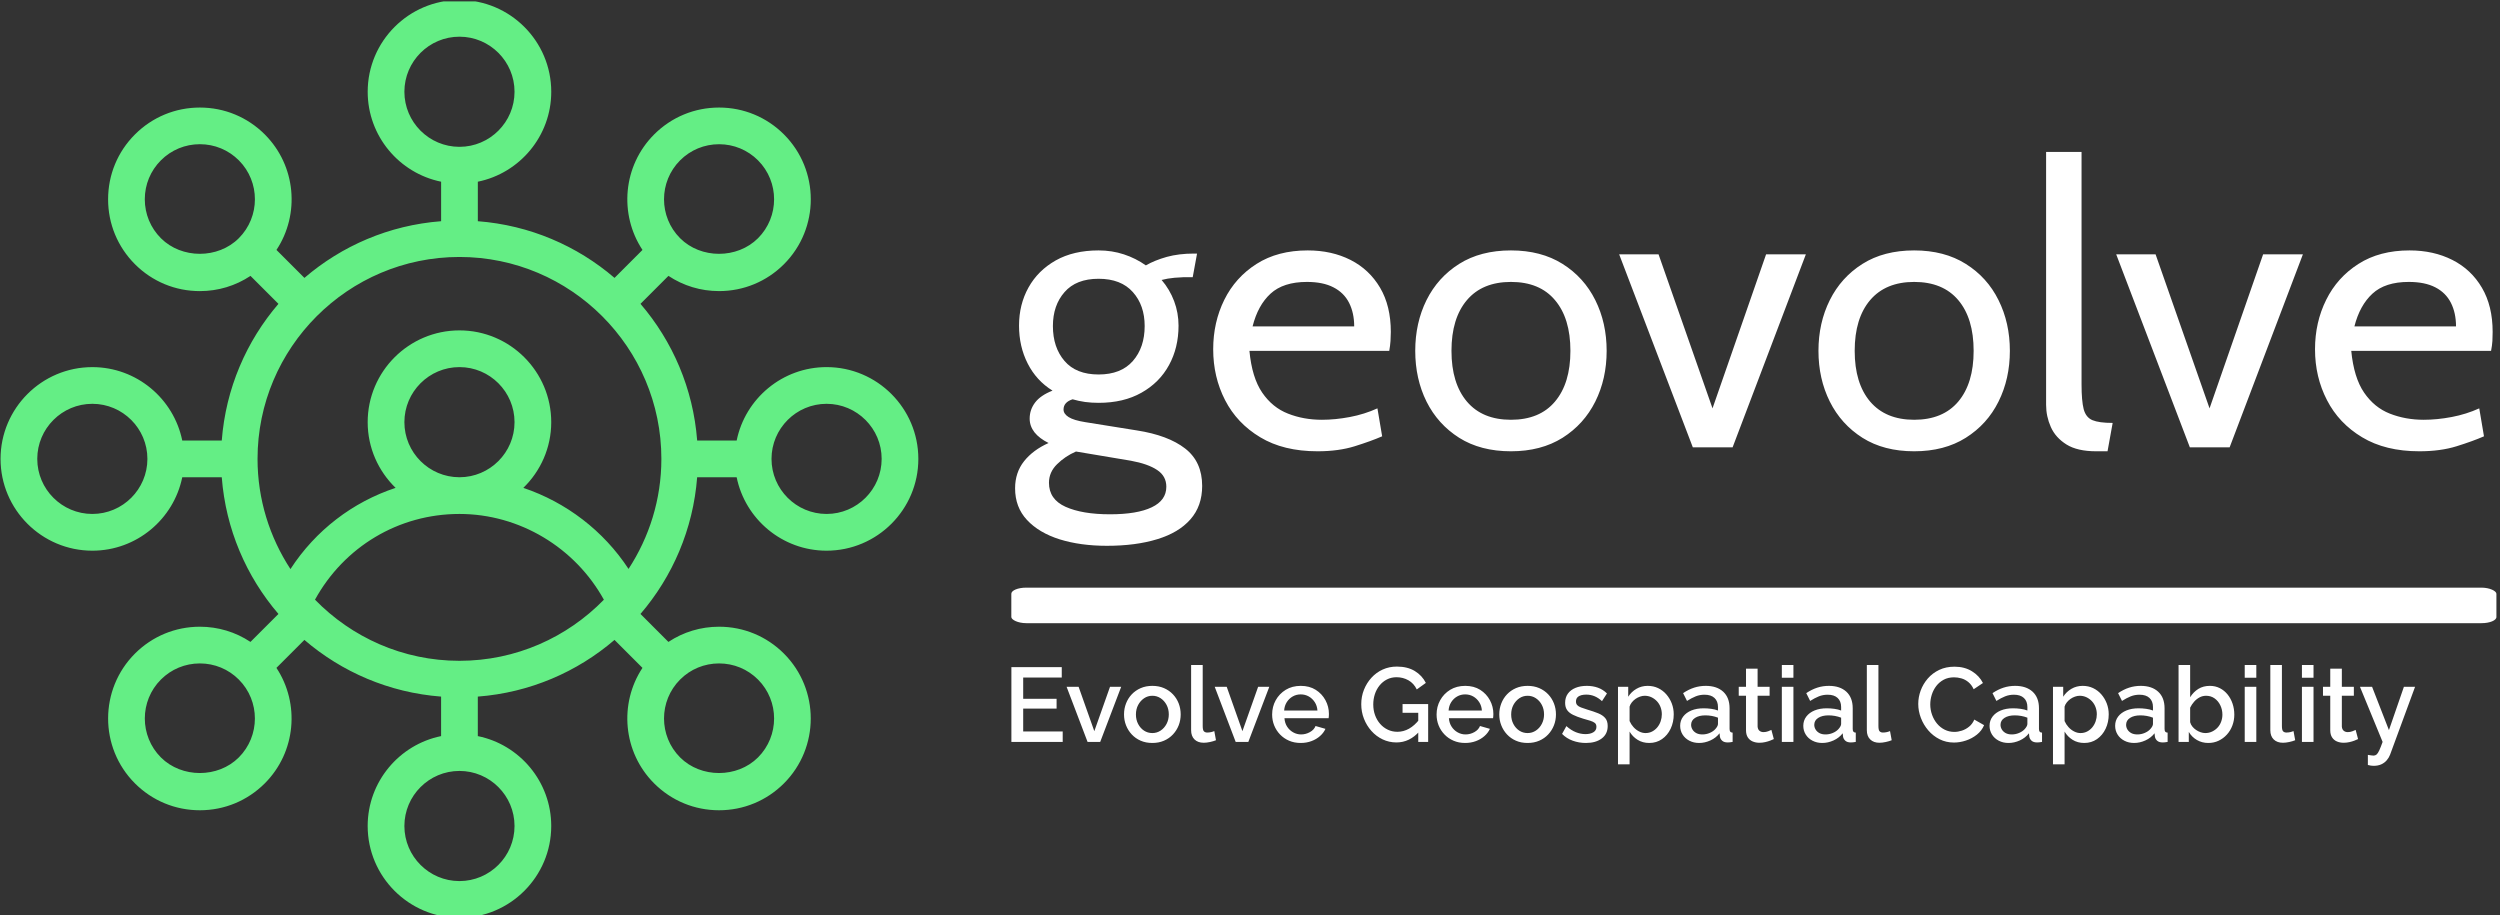 <svg xmlns="http://www.w3.org/2000/svg" version="1.1" xmlns:xlink="http://www.w3.org/1999/xlink" xmlns:svgjs="http://svgjs.dev/svgjs" width="1000" height="366" viewBox="0 0 1000 366"><rect x="0" y="0" width="1000" height="366" fill="#333333" stroke="none"/><g transform="matrix(1,0,0,1,-0.606,0.558)"><svg viewBox="0 0 396 145" data-background-color="#0a3042" preserveAspectRatio="xMidYMid meet" height="366" width="1000" xmlns="http://www.w3.org/2000/svg" xmlns:xlink="http://www.w3.org/1999/xlink"><g id="tight-bounds" transform="matrix(1,0,0,1,0.24,-0.221)"><svg viewBox="0 0 395.52 145.442" height="145.442" width="395.52"><g><svg viewBox="0 0 668.037 245.654" height="145.442" width="395.52"><g transform="matrix(1,0,0,1,270.54,40.673)"><svg viewBox="0 0 397.498 164.308" height="164.308" width="397.498"><g><svg viewBox="0 0 397.498 164.308" height="164.308" width="397.498"><g><rect width="397.498" height="9.507" x="0" y="116.615" fill="#ffffff" opacity="1" stroke-width="0" stroke="transparent" fill-opacity="1" class="rect-in-0" data-fill-palette-color="primary" rx="1%" id="in-0" data-palette-color="#ffffff"></rect></g><g transform="matrix(1,0,0,1,0.989,0)"><svg viewBox="0 0 395.52 105.416" height="105.416" width="395.52"><g transform="matrix(1,0,0,1,0,0)"><svg width="395.52" viewBox="1.3 -37.5 187.58 50" height="105.416" data-palette-color="#ffffff"><path d="M12.95 12.5L12.95 12.5Q9.6 12.5 6.96 11.68 4.33 10.85 2.81 9.22 1.3 7.6 1.3 5.2L1.3 5.2Q1.3 3.2 2.44 1.76 3.58 0.33 5.55-0.55L5.55-0.55Q4.38-1.13 3.76-1.91 3.15-2.7 3.15-3.65L3.15-3.65Q3.15-4.78 3.84-5.69 4.53-6.6 6.05-7.2L6.05-7.2Q4-8.47 2.9-10.64 1.8-12.8 1.8-15.45L1.8-15.45Q1.8-18.13 3-20.29 4.2-22.45 6.46-23.73 8.72-25 11.9-25L11.9-25Q13.6-25 15.11-24.5 16.63-24 17.9-23.1L17.9-23.1Q19.03-23.75 20.56-24.18 22.1-24.6 24-24.6L24-24.6Q24.13-24.6 24.21-24.6 24.3-24.6 24.4-24.6L24.4-24.6 23.85-21.6Q23.55-21.6 23.28-21.6 23-21.6 22.7-21.6L22.7-21.6Q22.45-21.6 21.55-21.53 20.65-21.45 19.9-21.25L19.9-21.25Q20.93-20.05 21.49-18.56 22.05-17.07 22.05-15.45L22.05-15.45Q22.05-12.65 20.84-10.44 19.63-8.22 17.35-6.94 15.08-5.65 11.9-5.65L11.9-5.65Q11-5.65 10.18-5.76 9.35-5.88 8.6-6.1L8.6-6.1Q7.45-5.73 7.45-4.8L7.45-4.8Q7.45-4.25 8.1-3.84 8.75-3.43 10.2-3.2L10.2-3.2 16.75-2.15Q20.73-1.53 22.89 0.15 25.05 1.83 25.05 4.9L25.05 4.9Q25.05 7.45 23.56 9.14 22.08 10.83 19.35 11.66 16.63 12.5 12.95 12.5ZM13.35 8.5L13.35 8.5Q16.8 8.5 18.65 7.61 20.5 6.73 20.5 5L20.5 5Q20.5 3.65 19.34 2.88 18.18 2.1 16 1.7L16 1.7 9.03 0.53Q7.65 1.13 6.63 2.14 5.6 3.15 5.6 4.5L5.6 4.5Q5.6 6.6 7.71 7.55 9.83 8.5 13.35 8.5ZM11.9-9.25L11.9-9.25Q14.75-9.25 16.25-10.96 17.75-12.68 17.75-15.4L17.75-15.4Q17.75-18.03 16.25-19.71 14.75-21.4 11.9-21.4L11.9-21.4Q9.05-21.4 7.58-19.71 6.1-18.03 6.1-15.4L6.1-15.4Q6.1-12.68 7.58-10.96 9.05-9.25 11.9-9.25ZM39.7 0.5L39.7 0.5Q35.37 0.5 32.42-1.28 29.47-3.05 27.96-5.99 26.45-8.93 26.45-12.45L26.45-12.45Q26.45-15.88 27.86-18.73 29.27-21.58 31.96-23.29 34.65-25 38.45-25L38.45-25Q41.5-25 43.89-23.79 46.27-22.58 47.64-20.26 49-17.95 49-14.65L49-14.65Q49-14.13 48.96-13.51 48.92-12.9 48.8-12.25L48.8-12.25 31.05-12.25Q31.37-8.85 32.67-6.95 33.97-5.05 35.95-4.28 37.92-3.5 40.25-3.5L40.25-3.5Q41.95-3.5 43.8-3.85 45.65-4.2 47.3-4.95L47.3-4.95 47.9-1.4Q46.47-0.78 44.42-0.14 42.37 0.5 39.7 0.5ZM31.45-15.35L31.45-15.35 44.35-15.35Q44.35-17.07 43.7-18.35 43.05-19.63 41.72-20.31 40.4-21 38.35-21L38.35-21Q35.35-21 33.73-19.51 32.12-18.03 31.45-15.35ZM64.25 0.5L64.25 0.5Q60.4 0.5 57.68-1.21 54.97-2.93 53.53-5.81 52.1-8.7 52.1-12.25L52.1-12.25Q52.1-15.8 53.53-18.69 54.97-21.58 57.68-23.29 60.4-25 64.25-25L64.25-25Q68.07-25 70.8-23.29 73.52-21.58 74.96-18.69 76.4-15.8 76.4-12.25L76.4-12.25Q76.4-8.7 74.96-5.81 73.52-2.93 70.8-1.21 68.07 0.5 64.25 0.5ZM64.25-3.5L64.25-3.5Q67.9-3.5 69.84-5.81 71.8-8.13 71.8-12.25L71.8-12.25Q71.8-16.38 69.84-18.69 67.9-21 64.25-21L64.25-21Q60.62-21 58.66-18.69 56.7-16.38 56.7-12.25L56.7-12.25Q56.7-8.13 58.66-5.81 60.62-3.5 64.25-3.5ZM92.39 0L87.34 0 77.99-24.5 82.99-24.5 89.84-4.95 96.64-24.5 101.69-24.5 92.39 0ZM115.44 0.5L115.44 0.5Q111.59 0.5 108.88-1.21 106.17-2.93 104.73-5.81 103.29-8.7 103.29-12.25L103.29-12.25Q103.29-15.8 104.73-18.69 106.17-21.58 108.88-23.29 111.59-25 115.44-25L115.44-25Q119.27-25 121.99-23.29 124.72-21.58 126.15-18.69 127.59-15.8 127.59-12.25L127.59-12.25Q127.59-8.7 126.15-5.81 124.72-2.93 121.99-1.21 119.27 0.5 115.44 0.5ZM115.44-3.5L115.44-3.5Q119.09-3.5 121.04-5.81 122.99-8.13 122.99-12.25L122.99-12.25Q122.99-16.38 121.04-18.69 119.09-21 115.44-21L115.44-21Q111.82-21 109.85-18.69 107.89-16.38 107.89-12.25L107.89-12.25Q107.89-8.13 109.85-5.81 111.82-3.5 115.44-3.5ZM139.99 0.5L138.54 0.5Q136.16 0.5 134.78-0.36 133.39-1.23 132.79-2.58 132.19-3.93 132.19-5.4L132.19-5.4 132.19-37.5 136.69-37.5 136.69-8Q136.69-5.9 136.96-4.85 137.24-3.8 138.07-3.45 138.91-3.1 140.64-3.1L140.64-3.1 139.99 0.5ZM155.49 0L150.44 0 141.09-24.5 146.09-24.5 152.94-4.95 159.74-24.5 164.79-24.5 155.49 0ZM179.58 0.5L179.58 0.5Q175.26 0.5 172.31-1.28 169.36-3.05 167.85-5.99 166.33-8.93 166.33-12.45L166.33-12.45Q166.33-15.88 167.75-18.73 169.16-21.58 171.85-23.29 174.53-25 178.33-25L178.33-25Q181.38-25 183.77-23.79 186.16-22.58 187.52-20.26 188.88-17.95 188.88-14.65L188.88-14.65Q188.88-14.13 188.85-13.51 188.81-12.9 188.68-12.25L188.68-12.25 170.93-12.25Q171.26-8.85 172.56-6.95 173.86-5.05 175.83-4.28 177.81-3.5 180.13-3.5L180.13-3.5Q181.83-3.5 183.68-3.85 185.53-4.2 187.18-4.95L187.18-4.95 187.78-1.4Q186.36-0.78 184.31-0.14 182.26 0.5 179.58 0.5ZM171.33-15.35L171.33-15.35 184.23-15.35Q184.23-17.07 183.58-18.35 182.93-19.63 181.61-20.31 180.28-21 178.23-21L178.23-21Q175.23-21 173.62-19.51 172.01-18.03 171.33-15.35Z" opacity="1" transform="matrix(1,0,0,1,0,0)" fill="#ffffff" class="undefined-text-0" data-fill-palette-color="primary" id="text-0"></path></svg></g></svg></g><g transform="matrix(1,0,0,1,0,137.32)"><svg viewBox="0 0 375.744 26.988" height="26.988" width="375.744"><g transform="matrix(1,0,0,1,0,0)"><svg width="375.744" viewBox="4 -36.5 666.13 47.85" height="26.988" data-palette-color="#ffffff"><path d="M9.6-4.95L28.35-4.95 28.35 0 4 0 4-35.5 27.9-35.5 27.9-30.55 9.6-30.55 9.6-20.45 25.45-20.45 25.45-15.8 9.6-15.8 9.6-4.95ZM46.15 0L40.15 0 30.2-26.15 35.9-26.15 43.35-5.1 50.8-26.15 56.1-26.15 46.15 0ZM70.9 0.5L70.9 0.5Q67.8 0.5 65.34-0.58 62.9-1.65 61.12-3.55 59.35-5.45 58.4-7.88 57.45-10.3 57.45-13.05L57.45-13.05Q57.45-15.8 58.4-18.25 59.35-20.7 61.12-22.58 62.9-24.45 65.37-25.53 67.84-26.6 70.9-26.6L70.9-26.6Q73.95-26.6 76.42-25.53 78.9-24.45 80.67-22.58 82.45-20.7 83.4-18.25 84.34-15.8 84.34-13.05L84.34-13.05Q84.34-10.3 83.4-7.88 82.45-5.45 80.67-3.55 78.9-1.65 76.42-0.58 73.95 0.5 70.9 0.5ZM63.1-13L63.1-13Q63.1-10.5 64.15-8.5 65.2-6.5 66.95-5.35 68.7-4.2 70.9-4.2L70.9-4.2Q73.05-4.2 74.82-5.38 76.59-6.55 77.65-8.58 78.7-10.6 78.7-13.05L78.7-13.05Q78.7-15.55 77.65-17.55 76.59-19.55 74.82-20.73 73.05-21.9 70.9-21.9L70.9-21.9Q68.7-21.9 66.95-20.7 65.2-19.5 64.15-17.53 63.1-15.55 63.1-13ZM89.29-5.55L89.29-36.5 94.79-36.5 94.79-7.55Q94.79-5.55 95.39-5 95.99-4.45 96.89-4.45L96.89-4.45Q97.89-4.45 98.77-4.65 99.64-4.85 100.29-5.15L100.29-5.15 101.09-0.8Q99.89-0.3 98.24 0.05 96.59 0.4 95.29 0.4L95.29 0.4Q92.49 0.4 90.89-1.18 89.29-2.75 89.29-5.55L89.29-5.55ZM116.44 0L110.44 0 100.49-26.15 106.19-26.15 113.64-5.1 121.09-26.15 126.39-26.15 116.44 0ZM141.29 0.5L141.29 0.5Q138.24 0.5 135.76-0.58 133.29-1.65 131.49-3.53 129.69-5.4 128.71-7.83 127.74-10.25 127.74-13L127.74-13Q127.74-16.7 129.44-19.78 131.14-22.85 134.19-24.73 137.24-26.6 141.34-26.6L141.34-26.6Q145.44-26.6 148.41-24.73 151.39-22.85 153.04-19.8 154.69-16.75 154.69-13.25L154.69-13.25Q154.69-12.65 154.64-12.13 154.59-11.6 154.54-11.25L154.54-11.25 133.59-11.25Q133.74-8.95 134.86-7.23 135.99-5.5 137.74-4.53 139.49-3.55 141.49-3.55L141.49-3.55Q143.69-3.55 145.66-4.65 147.64-5.75 148.34-7.55L148.34-7.55 153.04-6.2Q152.19-4.3 150.46-2.78 148.74-1.25 146.39-0.38 144.04 0.5 141.29 0.5ZM133.44-14.9L133.44-14.9 149.24-14.9Q149.09-17.15 147.96-18.88 146.84-20.6 145.11-21.58 143.39-22.55 141.29-22.55L141.29-22.55Q139.24-22.55 137.51-21.58 135.79-20.6 134.69-18.88 133.59-17.15 133.44-14.9ZM186.73 0.25L186.73 0.25Q183.23 0.25 180.18-1.2 177.13-2.65 174.86-5.2 172.58-7.75 171.31-11 170.03-14.25 170.03-17.9L170.03-17.9Q170.03-21.55 171.31-24.75 172.58-27.95 174.86-30.45 177.13-32.95 180.21-34.35 183.28-35.75 186.93-35.75L186.93-35.75Q191.98-35.75 195.46-33.63 198.93-31.5 200.68-28L200.68-28 196.38-24.9Q194.98-27.8 192.41-29.25 189.83-30.7 186.78-30.7L186.78-30.7Q184.28-30.7 182.23-29.65 180.18-28.6 178.71-26.78 177.23-24.95 176.48-22.63 175.73-20.3 175.73-17.75L175.73-17.75Q175.73-15.05 176.58-12.7 177.43-10.35 178.98-8.58 180.53-6.8 182.63-5.8 184.73-4.8 187.18-4.8L187.18-4.8Q190.08-4.8 192.71-6.28 195.33-7.75 197.63-10.7L197.63-10.7 197.63-5Q192.98 0.25 186.73 0.25ZM197.08 0L197.08-13.8 189.63-13.8 189.63-17.95 201.78-17.95 201.78 0 197.08 0ZM219.33 0.5L219.33 0.5Q216.28 0.5 213.81-0.58 211.33-1.65 209.53-3.53 207.73-5.4 206.75-7.83 205.78-10.25 205.78-13L205.78-13Q205.78-16.7 207.48-19.78 209.18-22.85 212.23-24.73 215.28-26.6 219.38-26.6L219.38-26.6Q223.48-26.6 226.46-24.73 229.43-22.85 231.08-19.8 232.73-16.75 232.73-13.25L232.73-13.25Q232.73-12.65 232.68-12.13 232.63-11.6 232.58-11.25L232.58-11.25 211.63-11.25Q211.78-8.95 212.91-7.23 214.03-5.5 215.78-4.53 217.53-3.55 219.53-3.55L219.53-3.55Q221.73-3.55 223.71-4.65 225.68-5.75 226.38-7.55L226.38-7.55 231.08-6.2Q230.23-4.3 228.5-2.78 226.78-1.25 224.43-0.38 222.08 0.5 219.33 0.5ZM211.48-14.9L211.48-14.9 227.28-14.9Q227.13-17.15 226-18.88 224.88-20.6 223.16-21.58 221.43-22.55 219.33-22.55L219.33-22.55Q217.28-22.55 215.56-21.58 213.83-20.6 212.73-18.88 211.63-17.15 211.48-14.9ZM248.98 0.5L248.98 0.5Q245.88 0.5 243.43-0.58 240.98-1.65 239.2-3.55 237.43-5.45 236.48-7.88 235.53-10.3 235.53-13.05L235.53-13.05Q235.53-15.8 236.48-18.25 237.43-20.7 239.2-22.58 240.98-24.45 243.45-25.53 245.93-26.6 248.98-26.6L248.98-26.6Q252.03-26.6 254.5-25.53 256.98-24.45 258.75-22.58 260.53-20.7 261.48-18.25 262.43-15.8 262.43-13.05L262.43-13.05Q262.43-10.3 261.48-7.88 260.53-5.45 258.75-3.55 256.98-1.65 254.5-0.58 252.03 0.5 248.98 0.5ZM241.18-13L241.18-13Q241.18-10.5 242.23-8.5 243.28-6.5 245.03-5.35 246.78-4.2 248.98-4.2L248.98-4.2Q251.13-4.2 252.9-5.38 254.68-6.55 255.73-8.58 256.78-10.6 256.78-13.05L256.78-13.05Q256.78-15.55 255.73-17.55 254.68-19.55 252.9-20.73 251.13-21.9 248.98-21.9L248.98-21.9Q246.78-21.9 245.03-20.7 243.28-19.5 242.23-17.53 241.18-15.55 241.18-13ZM276.63 0.5L276.63 0.5Q273.33 0.5 270.38-0.58 267.43-1.65 265.33-3.8L265.33-3.8 267.38-7.5Q269.63-5.5 271.9-4.6 274.18-3.7 276.43-3.7L276.43-3.7Q278.73-3.7 280.18-4.58 281.63-5.45 281.63-7.15L281.63-7.15Q281.63-8.4 280.88-9 280.13-9.6 278.7-10.05 277.28-10.5 275.28-11.05L275.28-11.05Q272.48-11.9 270.58-12.83 268.68-13.75 267.73-15.1 266.78-16.45 266.78-18.55L266.78-18.55Q266.78-21.1 268.08-22.9 269.38-24.7 271.7-25.65 274.03-26.6 277.08-26.6L277.08-26.6Q279.93-26.6 282.35-25.73 284.78-24.85 286.63-23L286.63-23 284.28-19.35Q282.53-20.95 280.7-21.7 278.88-22.45 276.78-22.45L276.78-22.45Q275.58-22.45 274.48-22.18 273.38-21.9 272.65-21.18 271.93-20.45 271.93-19.15L271.93-19.15Q271.93-18.1 272.53-17.45 273.13-16.8 274.33-16.35 275.53-15.9 277.28-15.35L277.28-15.35Q280.33-14.45 282.48-13.58 284.63-12.7 285.8-11.33 286.98-9.95 286.98-7.55L286.98-7.55Q286.98-3.75 284.15-1.63 281.33 0.5 276.63 0.5ZM306.72 0.5L306.72 0.5Q303.57 0.5 301.17-1 298.77-2.5 297.37-4.9L297.37-4.9 297.37 10.65 291.87 10.65 291.87-26.15 296.72-26.15 296.72-21.45Q298.22-23.8 300.62-25.2 303.02-26.6 305.97-26.6L305.97-26.6Q308.67-26.6 310.92-25.53 313.17-24.45 314.82-22.55 316.47-20.65 317.4-18.23 318.32-15.8 318.32-13.1L318.32-13.1Q318.32-9.35 316.85-6.25 315.37-3.15 312.75-1.33 310.12 0.5 306.72 0.5ZM304.92-4.2L304.92-4.2Q306.67-4.2 308.1-4.95 309.52-5.7 310.55-6.95 311.57-8.2 312.12-9.8 312.67-11.4 312.67-13.1L312.67-13.1Q312.67-14.9 312.07-16.5 311.47-18.1 310.35-19.3 309.22-20.5 307.75-21.2 306.27-21.9 304.52-21.9L304.52-21.9Q303.47-21.9 302.32-21.5 301.17-21.1 300.17-20.4 299.17-19.7 298.42-18.75 297.67-17.8 297.37-16.75L297.37-16.75 297.37-9.9Q298.07-8.3 299.22-7.03 300.37-5.75 301.87-4.98 303.37-4.2 304.92-4.2ZM321.37-7.65L321.37-7.65Q321.37-10.15 322.8-12.03 324.22-13.9 326.72-14.93 329.22-15.95 332.52-15.95L332.52-15.95Q334.27-15.95 336.1-15.7 337.92-15.45 339.32-14.9L339.32-14.9 339.32-16.55Q339.32-19.3 337.67-20.85 336.02-22.4 332.92-22.4L332.92-22.4Q330.72-22.4 328.77-21.63 326.82-20.85 324.62-19.45L324.62-19.45 322.77-23.15Q325.37-24.9 328-25.75 330.62-26.6 333.52-26.6L333.52-26.6Q338.77-26.6 341.8-23.83 344.82-21.05 344.82-15.95L344.82-15.95 344.82-6.2Q344.82-5.25 345.15-4.85 345.47-4.45 346.27-4.4L346.27-4.4 346.27 0Q345.52 0.15 344.92 0.2 344.32 0.25 343.92 0.25L343.92 0.25Q342.17 0.25 341.27-0.6 340.37-1.45 340.22-2.6L340.22-2.6 340.07-4.1Q338.37-1.9 335.72-0.7 333.07 0.5 330.37 0.5L330.37 0.5Q327.77 0.5 325.72-0.58 323.67-1.65 322.52-3.5 321.37-5.35 321.37-7.65ZM338.02-6.05L338.02-6.05Q338.62-6.7 338.97-7.35 339.32-8 339.32-8.5L339.32-8.5 339.32-11.5Q337.92-12.05 336.37-12.33 334.82-12.6 333.32-12.6L333.32-12.6Q330.32-12.6 328.45-11.4 326.57-10.2 326.57-8.1L326.57-8.1Q326.57-6.95 327.2-5.9 327.82-4.85 329-4.2 330.17-3.55 331.92-3.55L331.92-3.55Q333.72-3.55 335.37-4.25 337.02-4.95 338.02-6.05ZM364.67-5.7L365.82-1.35Q365.12-1 364.07-0.6 363.02-0.2 361.69 0.1 360.37 0.4 358.97 0.4L358.97 0.4Q357.27 0.4 355.82-0.2 354.37-0.8 353.49-2.13 352.62-3.45 352.62-5.55L352.62-5.55 352.62-21.9 349.17-21.9 349.17-26.15 352.62-26.15 352.62-34.75 358.12-34.75 358.12-26.15 363.82-26.15 363.82-21.9 358.12-21.9 358.12-7.3Q358.22-5.95 358.99-5.3 359.77-4.65 360.92-4.65L360.92-4.65Q362.07-4.65 363.12-5.05 364.17-5.45 364.67-5.7L364.67-5.7ZM375.12 0L369.62 0 369.62-26.15 375.12-26.15 375.12 0ZM375.12-30.45L369.62-30.45 369.62-36.5 375.12-36.5 375.12-30.45ZM379.81-7.65L379.81-7.65Q379.81-10.15 381.24-12.03 382.66-13.9 385.16-14.93 387.66-15.95 390.96-15.95L390.96-15.95Q392.71-15.95 394.54-15.7 396.36-15.45 397.76-14.9L397.76-14.9 397.76-16.55Q397.76-19.3 396.11-20.85 394.46-22.4 391.36-22.4L391.36-22.4Q389.16-22.4 387.21-21.63 385.26-20.85 383.06-19.45L383.06-19.45 381.21-23.15Q383.81-24.9 386.44-25.75 389.06-26.6 391.96-26.6L391.96-26.6Q397.21-26.6 400.24-23.83 403.26-21.05 403.26-15.95L403.26-15.95 403.26-6.2Q403.26-5.25 403.59-4.85 403.91-4.45 404.71-4.4L404.71-4.4 404.71 0Q403.96 0.15 403.36 0.2 402.76 0.25 402.36 0.25L402.36 0.25Q400.61 0.25 399.71-0.6 398.81-1.45 398.66-2.6L398.66-2.6 398.51-4.1Q396.81-1.9 394.16-0.7 391.51 0.5 388.81 0.5L388.81 0.5Q386.21 0.5 384.16-0.58 382.11-1.65 380.96-3.5 379.81-5.35 379.81-7.65ZM396.46-6.05L396.46-6.05Q397.06-6.7 397.41-7.35 397.76-8 397.76-8.5L397.76-8.5 397.76-11.5Q396.36-12.05 394.81-12.33 393.26-12.6 391.76-12.6L391.76-12.6Q388.76-12.6 386.89-11.4 385.01-10.2 385.01-8.1L385.01-8.1Q385.01-6.95 385.64-5.9 386.26-4.85 387.44-4.2 388.61-3.55 390.36-3.55L390.36-3.55Q392.16-3.55 393.81-4.25 395.46-4.95 396.46-6.05ZM409.96-5.55L409.96-36.5 415.46-36.5 415.46-7.55Q415.46-5.55 416.06-5 416.66-4.45 417.56-4.45L417.56-4.45Q418.56-4.45 419.44-4.65 420.31-4.85 420.96-5.15L420.96-5.15 421.76-0.8Q420.56-0.3 418.91 0.05 417.26 0.4 415.96 0.4L415.96 0.4Q413.16 0.4 411.56-1.18 409.96-2.75 409.96-5.55L409.96-5.55ZM434.36-18L434.36-18Q434.36-21.25 435.51-24.38 436.66-27.5 438.88-30.08 441.11-32.65 444.31-34.18 447.51-35.7 451.56-35.7L451.56-35.7Q456.36-35.7 459.86-33.52 463.36-31.35 465.06-27.95L465.06-27.95 460.66-25Q459.66-27.15 458.13-28.4 456.61-29.65 454.83-30.15 453.06-30.65 451.36-30.65L451.36-30.65Q448.56-30.65 446.46-29.53 444.36-28.4 442.93-26.55 441.51-24.7 440.78-22.4 440.06-20.1 440.06-17.8L440.06-17.8Q440.06-15.25 440.91-12.88 441.76-10.5 443.28-8.68 444.81-6.85 446.91-5.8 449.01-4.75 451.51-4.75L451.51-4.75Q453.21-4.75 455.06-5.35 456.91-5.95 458.48-7.23 460.06-8.5 460.96-10.6L460.96-10.6 465.61-7.95Q464.51-5.3 462.18-3.45 459.86-1.6 456.98-0.65 454.11 0.3 451.31 0.3L451.31 0.3Q447.56 0.3 444.46-1.28 441.36-2.85 439.11-5.48 436.86-8.1 435.61-11.38 434.36-14.65 434.36-18ZM468.2-7.65L468.2-7.65Q468.2-10.15 469.63-12.03 471.05-13.9 473.55-14.93 476.05-15.95 479.35-15.95L479.35-15.95Q481.1-15.95 482.93-15.7 484.75-15.45 486.15-14.9L486.15-14.9 486.15-16.55Q486.15-19.3 484.5-20.85 482.85-22.4 479.75-22.4L479.75-22.4Q477.55-22.4 475.6-21.63 473.65-20.85 471.45-19.45L471.45-19.45 469.6-23.15Q472.2-24.9 474.83-25.75 477.45-26.6 480.35-26.6L480.35-26.6Q485.6-26.6 488.63-23.83 491.65-21.05 491.65-15.95L491.65-15.95 491.65-6.2Q491.65-5.25 491.98-4.85 492.3-4.45 493.1-4.4L493.1-4.4 493.1 0Q492.35 0.15 491.75 0.2 491.15 0.25 490.75 0.25L490.75 0.25Q489 0.25 488.1-0.6 487.2-1.45 487.05-2.6L487.05-2.6 486.9-4.1Q485.2-1.9 482.55-0.7 479.9 0.5 477.2 0.5L477.2 0.5Q474.6 0.5 472.55-0.58 470.5-1.65 469.35-3.5 468.2-5.35 468.2-7.65ZM484.85-6.05L484.85-6.05Q485.45-6.7 485.8-7.35 486.15-8 486.15-8.5L486.15-8.5 486.15-11.5Q484.75-12.05 483.2-12.33 481.65-12.6 480.15-12.6L480.15-12.6Q477.15-12.6 475.28-11.4 473.4-10.2 473.4-8.1L473.4-8.1Q473.4-6.95 474.03-5.9 474.65-4.85 475.83-4.2 477-3.55 478.75-3.55L478.75-3.55Q480.55-3.55 482.2-4.25 483.85-4.95 484.85-6.05ZM513.15 0.5L513.15 0.5Q510 0.5 507.6-1 505.2-2.5 503.8-4.9L503.8-4.9 503.8 10.65 498.3 10.65 498.3-26.15 503.15-26.15 503.15-21.45Q504.65-23.8 507.05-25.2 509.45-26.6 512.4-26.6L512.4-26.6Q515.1-26.6 517.35-25.53 519.6-24.45 521.25-22.55 522.9-20.65 523.83-18.23 524.75-15.8 524.75-13.1L524.75-13.1Q524.75-9.35 523.28-6.25 521.8-3.15 519.18-1.33 516.55 0.5 513.15 0.5ZM511.35-4.2L511.35-4.2Q513.1-4.2 514.53-4.95 515.95-5.7 516.98-6.95 518-8.2 518.55-9.8 519.1-11.4 519.1-13.1L519.1-13.1Q519.1-14.9 518.5-16.5 517.9-18.1 516.78-19.3 515.65-20.5 514.18-21.2 512.7-21.9 510.95-21.9L510.95-21.9Q509.9-21.9 508.75-21.5 507.6-21.1 506.6-20.4 505.6-19.7 504.85-18.75 504.1-17.8 503.8-16.75L503.8-16.75 503.8-9.9Q504.5-8.3 505.65-7.03 506.8-5.75 508.3-4.98 509.8-4.2 511.35-4.2ZM527.8-7.65L527.8-7.65Q527.8-10.15 529.22-12.03 530.65-13.9 533.15-14.93 535.65-15.95 538.95-15.95L538.95-15.95Q540.7-15.95 542.52-15.7 544.35-15.45 545.75-14.9L545.75-14.9 545.75-16.55Q545.75-19.3 544.1-20.85 542.45-22.4 539.35-22.4L539.35-22.4Q537.15-22.4 535.2-21.63 533.25-20.85 531.05-19.45L531.05-19.45 529.2-23.15Q531.8-24.9 534.42-25.75 537.05-26.6 539.95-26.6L539.95-26.6Q545.2-26.6 548.22-23.83 551.25-21.05 551.25-15.95L551.25-15.95 551.25-6.2Q551.25-5.25 551.57-4.85 551.9-4.45 552.7-4.4L552.7-4.4 552.7 0Q551.95 0.15 551.35 0.2 550.75 0.25 550.35 0.25L550.35 0.25Q548.6 0.25 547.7-0.6 546.8-1.45 546.65-2.6L546.65-2.6 546.5-4.1Q544.8-1.9 542.15-0.7 539.5 0.5 536.8 0.5L536.8 0.5Q534.2 0.5 532.15-0.58 530.1-1.65 528.95-3.5 527.8-5.35 527.8-7.65ZM544.45-6.05L544.45-6.05Q545.05-6.7 545.4-7.35 545.75-8 545.75-8.5L545.75-8.5 545.75-11.5Q544.35-12.05 542.8-12.33 541.25-12.6 539.75-12.6L539.75-12.6Q536.75-12.6 534.87-11.4 533-10.2 533-8.1L533-8.1Q533-6.95 533.62-5.9 534.25-4.85 535.42-4.2 536.6-3.55 538.35-3.55L538.35-3.55Q540.15-3.55 541.8-4.25 543.45-4.95 544.45-6.05ZM572 0.5L572 0.5Q569 0.5 566.57-0.93 564.14-2.35 562.75-4.75L562.75-4.75 562.75 0 557.89 0 557.89-36.5 563.39-36.5 563.39-21.2Q564.95-23.7 567.27-25.15 569.6-26.6 572.75-26.6L572.75-26.6Q575.35-26.6 577.5-25.5 579.64-24.4 581.17-22.5 582.7-20.6 583.52-18.15 584.35-15.7 584.35-12.95L584.35-12.95Q584.35-10.2 583.42-7.75 582.5-5.3 580.8-3.45 579.1-1.6 576.87-0.55 574.64 0.5 572 0.5ZM570.55-4.2L570.55-4.2Q572.35-4.2 573.85-4.93 575.35-5.65 576.45-6.85 577.55-8.05 578.12-9.65 578.7-11.25 578.7-12.95L578.7-12.95Q578.7-15.3 577.72-17.35 576.75-19.4 575-20.65 573.25-21.9 570.95-21.9L570.95-21.9Q569.3-21.9 567.85-21.13 566.39-20.35 565.27-19.07 564.14-17.8 563.39-16.25L563.39-16.25 563.39-9.35Q563.7-8.2 564.45-7.28 565.2-6.35 566.2-5.68 567.2-5 568.35-4.6 569.5-4.2 570.55-4.2ZM594.79 0L589.29 0 589.29-26.15 594.79-26.15 594.79 0ZM594.79-30.45L589.29-30.45 589.29-36.5 594.79-36.5 594.79-30.45ZM601.44-5.55L601.44-36.5 606.94-36.5 606.94-7.55Q606.94-5.55 607.54-5 608.14-4.45 609.04-4.45L609.04-4.45Q610.04-4.45 610.91-4.65 611.79-4.85 612.44-5.15L612.44-5.15 613.24-0.8Q612.04-0.3 610.39 0.05 608.74 0.4 607.44 0.4L607.44 0.4Q604.64 0.4 603.04-1.18 601.44-2.75 601.44-5.55L601.44-5.55ZM621.94 0L616.44 0 616.44-26.15 621.94-26.15 621.94 0ZM621.94-30.45L616.44-30.45 616.44-36.5 621.94-36.5 621.94-30.45ZM641.93-5.7L643.08-1.35Q642.38-1 641.33-0.6 640.28-0.2 638.96 0.1 637.63 0.4 636.23 0.4L636.23 0.4Q634.53 0.4 633.08-0.2 631.63-0.8 630.76-2.13 629.88-3.45 629.88-5.55L629.88-5.55 629.88-21.9 626.43-21.9 626.43-26.15 629.88-26.15 629.88-34.75 635.38-34.75 635.38-26.15 641.08-26.15 641.08-21.9 635.38-21.9 635.38-7.3Q635.48-5.95 636.26-5.3 637.03-4.65 638.18-4.65L638.18-4.65Q639.33-4.65 640.38-5.05 641.43-5.45 641.93-5.7L641.93-5.7ZM647.73 10.95L647.73 6.15Q648.48 6.25 649.21 6.38 649.93 6.5 650.38 6.5L650.38 6.5Q651.23 6.5 651.86 5.98 652.48 5.45 653.13 4.05 653.78 2.65 654.73 0L654.73 0 643.98-26.15 649.73-26.15 657.73-5.6 664.83-26.15 670.13-26.15 658.28 6.05Q657.73 7.5 656.68 8.72 655.63 9.95 654.08 10.65 652.53 11.35 650.43 11.35L650.43 11.35Q649.83 11.35 649.18 11.25 648.53 11.15 647.73 10.95L647.73 10.95Z" opacity="1" transform="matrix(1,0,0,1,0,0)" fill="#ffffff" class="undefined-text-1" data-fill-palette-color="secondary" id="text-1"></path></svg></g></svg></g></svg></g></svg></g><g><svg viewBox="0 0 245.654 245.654" height="245.654" width="245.654"><g><svg xmlns="http://www.w3.org/2000/svg" xmlns:xlink="http://www.w3.org/1999/xlink" version="1.1" x="0" y="0" viewBox="7 7.001 49.999 49.999" enable-background="new 0 0 64 64" xml:space="preserve" height="245.654" width="245.654" class="icon-icon-0" data-fill-palette-color="accent" id="icon-0"><g fill="#64ee85" data-fill-palette-color="accent"><path d="M52 27c-2.414 0-4.435 1.721-4.898 4h-2.152c-0.217-2.833-1.341-5.411-3.088-7.447l1.523-1.523c0.812 0.538 1.762 0.829 2.758 0.829 1.335 0 2.591-0.52 3.535-1.464 1.949-1.95 1.949-5.122 0-7.071-0.944-0.944-2.2-1.464-3.535-1.464-1.336 0-2.592 0.52-3.536 1.464-1.707 1.708-1.919 4.352-0.636 6.293l-1.523 1.523c-2.036-1.747-4.615-2.871-7.447-3.088v-2.152c2.279-0.465 4-2.484 4-4.899 0-2.757-2.243-5-5-5s-5 2.243-5 5c0 2.415 1.721 4.434 4 4.899v2.152c-2.833 0.217-5.411 1.341-7.447 3.088l-1.523-1.523c1.283-1.94 1.071-4.585-0.636-6.293-0.944-0.944-2.2-1.464-3.536-1.464s-2.591 0.52-3.536 1.464-1.464 2.2-1.464 3.536 0.52 2.591 1.464 3.536 2.2 1.464 3.536 1.464c0.996 0 1.946-0.291 2.757-0.829l1.523 1.523c-1.747 2.036-2.871 4.615-3.088 7.447h-2.152c-0.465-2.279-2.484-4-4.899-4-2.757 0-5 2.243-5 5s2.243 5 5 5c2.415 0 4.434-1.721 4.899-4h2.152c0.217 2.832 1.341 5.411 3.088 7.447l-1.524 1.523c-0.811-0.538-1.761-0.828-2.757-0.828-1.335 0-2.591 0.52-3.536 1.464-1.949 1.949-1.949 5.122 0 7.071 0.944 0.944 2.2 1.464 3.536 1.464s2.591-0.52 3.536-1.464c1.706-1.707 1.917-4.353 0.635-6.293l1.524-1.523c2.036 1.747 4.615 2.871 7.447 3.088v2.152c-2.279 0.464-4 2.484-4 4.898 0 2.757 2.243 5 5 5s5-2.243 5-5c0-2.414-1.721-4.435-4-4.898v-2.152c2.832-0.217 5.411-1.341 7.447-3.088l1.523 1.523c-1.282 1.94-1.07 4.586 0.636 6.293 0.944 0.944 2.2 1.464 3.536 1.464 1.335 0 2.591-0.52 3.535-1.464 1.948-1.949 1.948-5.122 0-7.071-0.944-0.944-2.2-1.464-3.535-1.464-0.996 0-1.946 0.29-2.758 0.828l-1.523-1.523c1.747-2.036 2.871-4.615 3.088-7.447h2.152c0.464 2.279 2.484 4 4.898 4 2.757 0 5-2.243 5-5S54.757 27 52 27zM44.021 15.736c0.566-0.566 1.32-0.878 2.122-0.878 0.801 0 1.555 0.312 2.121 0.878 1.169 1.17 1.169 3.073 0 4.243-1.134 1.134-3.111 1.133-4.243 0C42.852 18.81 42.852 16.906 44.021 15.736zM29 12c0-1.654 1.346-3 3-3s3 1.346 3 3-1.346 3-3 3S29 13.654 29 12zM15.736 19.979c-0.566-0.567-0.878-1.32-0.878-2.122s0.312-1.555 0.878-2.122c0.567-0.566 1.32-0.878 2.122-0.878s1.555 0.312 2.122 0.878c1.169 1.17 1.169 3.073 0 4.243C18.847 21.112 16.869 21.112 15.736 19.979zM12 35c-1.654 0-3-1.346-3-3s1.346-3 3-3 3 1.346 3 3S13.654 35 12 35zM29 30c0-1.654 1.346-3 3-3s3 1.346 3 3-1.346 3-3 3S29 31.654 29 30zM32 43c-3.083 0-5.871-1.279-7.87-3.33C25.716 36.787 28.687 35 32 35c3.27 0 6.295 1.826 7.868 4.672C37.869 41.722 35.082 43 32 43zM19.979 48.264c-1.133 1.133-3.11 1.133-4.243 0-1.169-1.17-1.169-3.073 0-4.243 0.566-0.566 1.32-0.878 2.122-0.878s1.555 0.312 2.121 0.878C21.148 45.19 21.148 47.094 19.979 48.264zM35 52c0 1.654-1.346 3-3 3s-3-1.346-3-3 1.346-3 3-3S35 50.346 35 52zM48.264 44.021c1.169 1.17 1.169 3.073 0 4.243-1.134 1.133-3.111 1.133-4.243 0-1.169-1.17-1.169-3.073 0-4.243 0.566-0.566 1.32-0.878 2.122-0.878C46.943 43.143 47.697 43.454 48.264 44.021zM41.211 37.995c-1.364-2.082-3.401-3.632-5.731-4.416C36.414 32.67 37 31.404 37 30c0-2.757-2.243-5-5-5s-5 2.243-5 5c0 1.404 0.586 2.67 1.521 3.579-2.339 0.774-4.357 2.312-5.728 4.424C21.664 36.274 21 34.215 21 32c0-6.065 4.935-11 11-11s11 4.935 11 11C43 34.211 42.338 36.269 41.211 37.995zM52 35c-1.654 0-3-1.346-3-3s1.346-3 3-3 3 1.346 3 3S53.654 35 52 35z" fill="#64ee85" data-fill-palette-color="accent"></path></g></svg></g></svg></g></svg></g><defs></defs></svg><rect width="395.52" height="145.442" fill="none" stroke="none" visibility="hidden"></rect></g></svg></g></svg>